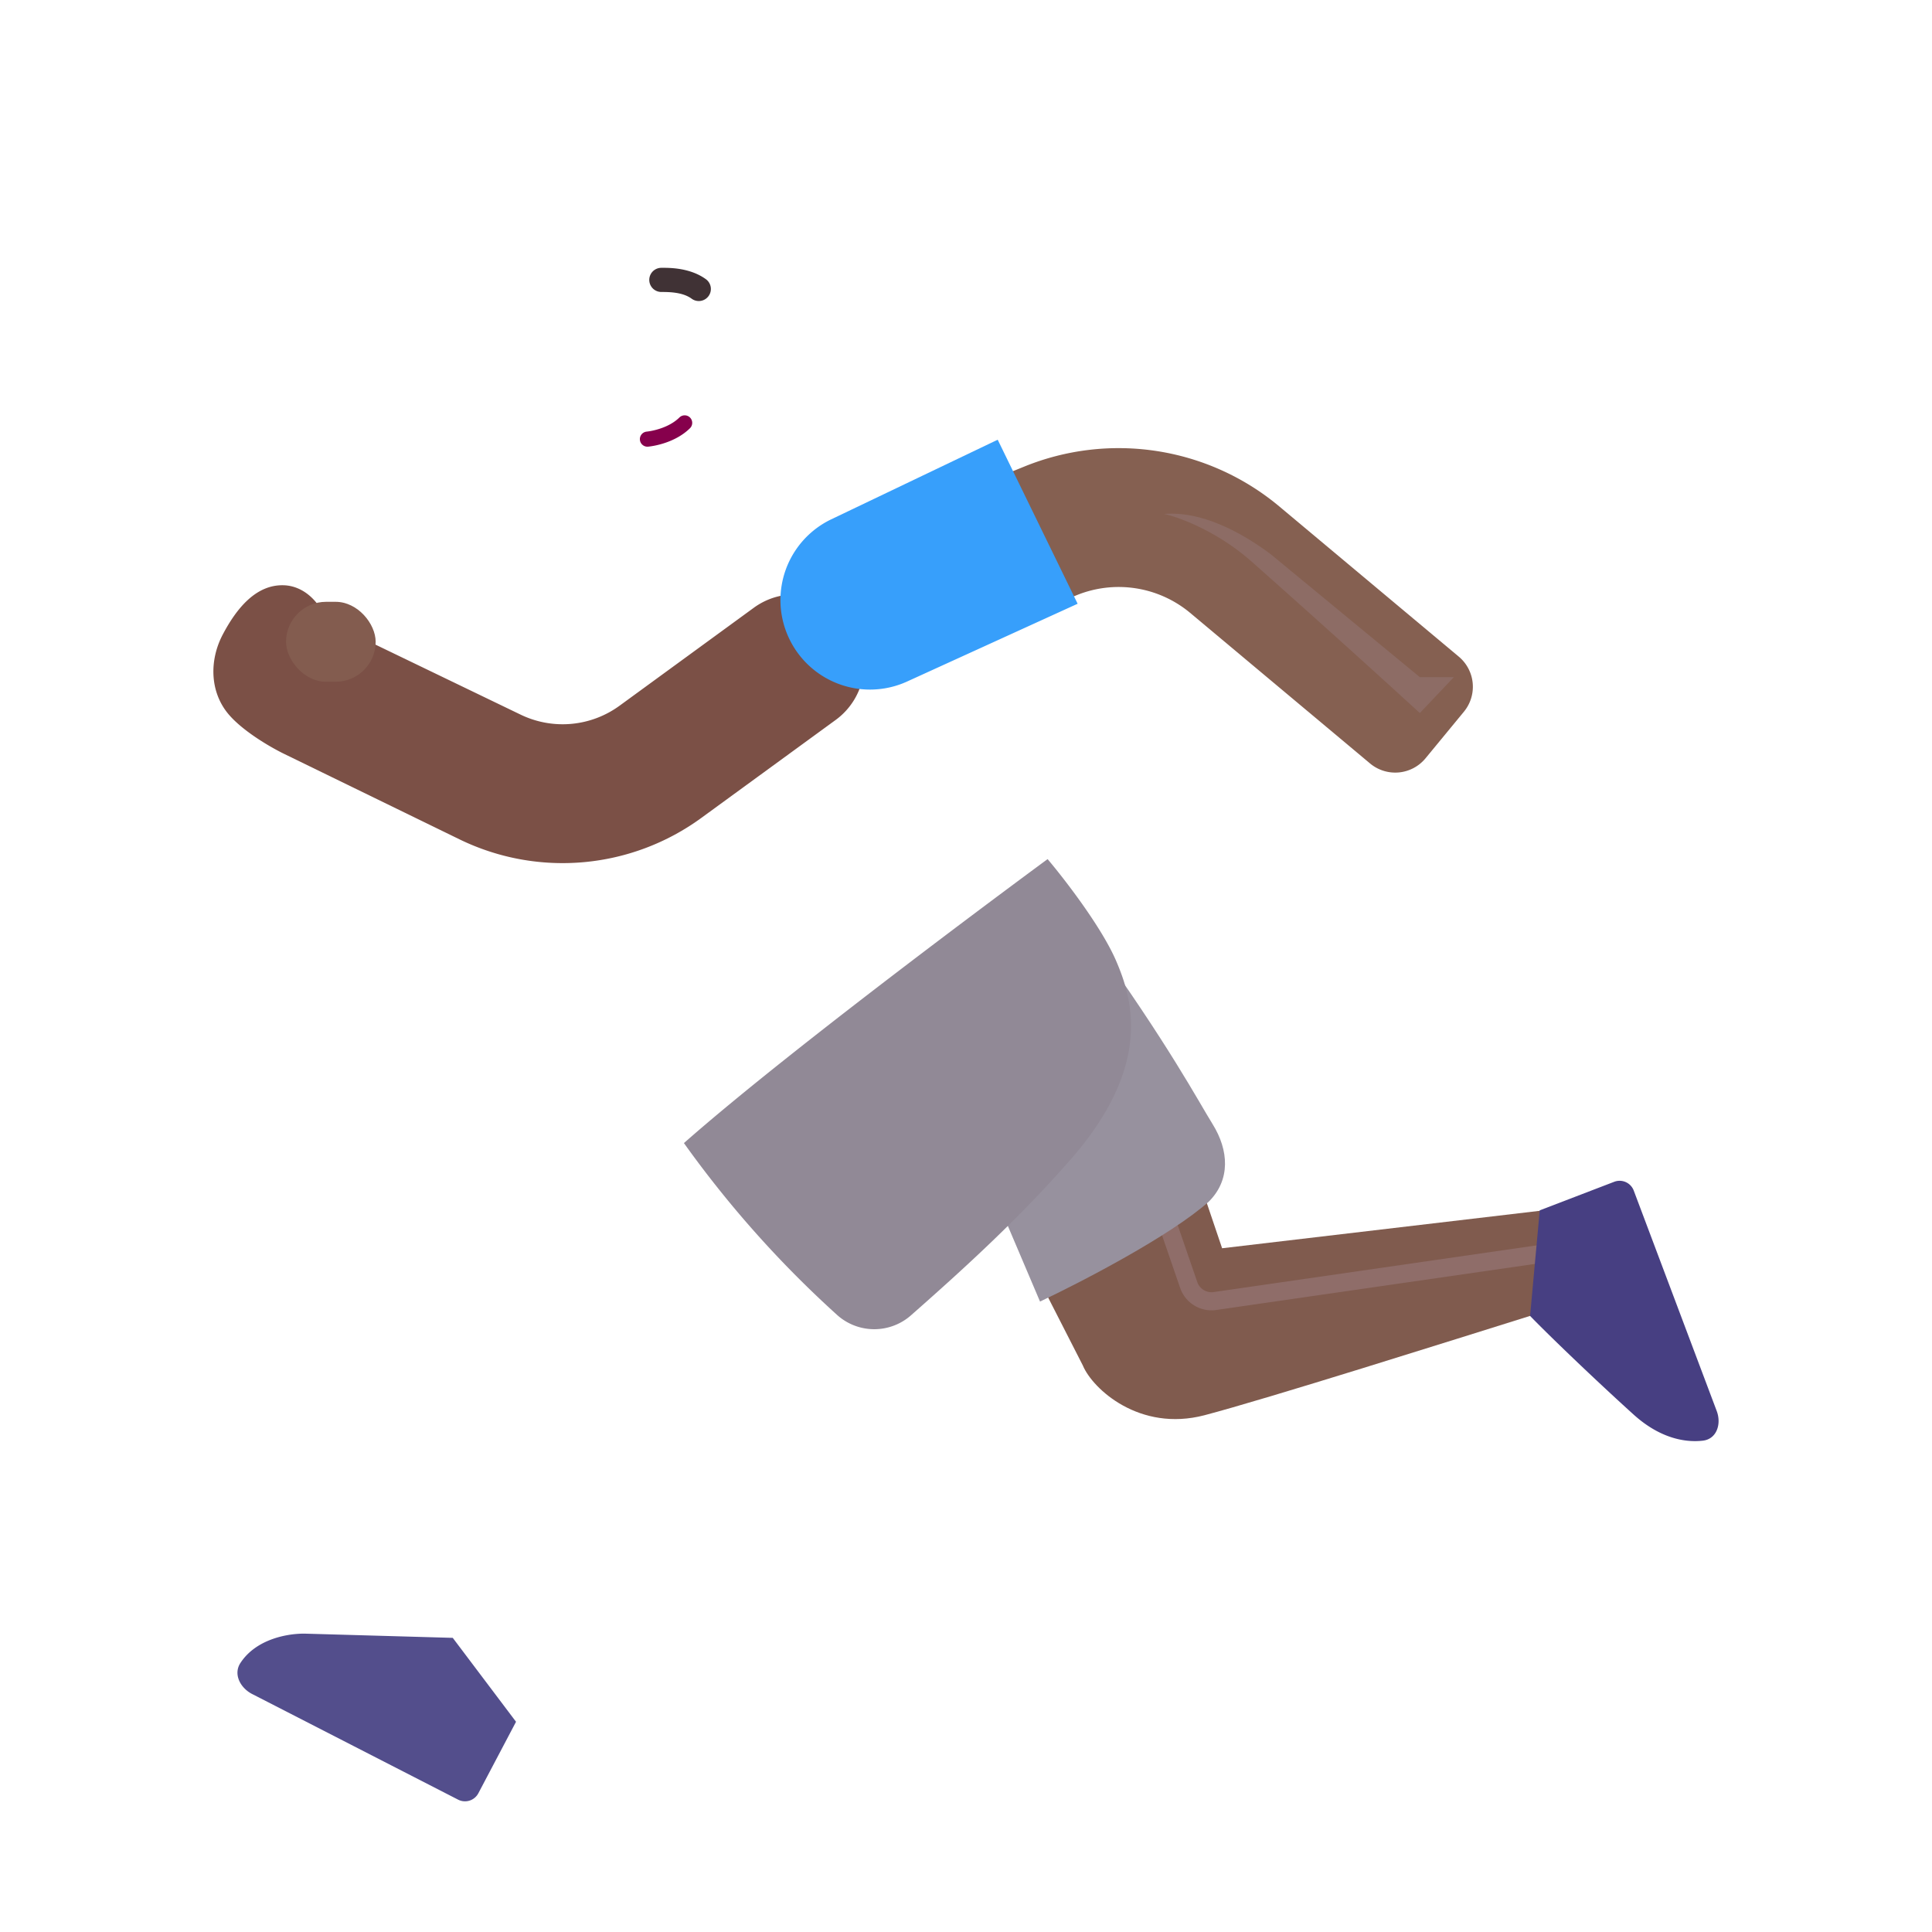 <svg xmlns="http://www.w3.org/2000/svg" width="3em" height="3em" viewBox="0 0 32 32"><g fill="none"><path fill="url(#)" d="M12.169 6.828h1.946v3.44h-1.946z" transform="rotate(-4.337 12.169 6.828)"/><path fill="url(#)" d="M12.169 6.828h1.946v3.44h-1.946z" transform="rotate(-4.337 12.169 6.828)"/><path fill="url(#)" d="M12.169 6.828h1.946v3.44h-1.946z" transform="rotate(-4.337 12.169 6.828)"/><g filter="url(#)"><path fill="#7B5046" d="M3.761 11.8c-.285-.364-.293-.871-.07-1.293s.547-.832 1.016-.813c.328.014.598.276.711.62q.105.027.206.076l3 1.447a1.6 1.6 0 0 0 1.639-.149l2.223-1.622a1.15 1.15 0 1 1 1.356 1.858l-2.224 1.622a3.9 3.9 0 0 1-3.993.363l-2.918-1.422c-.246-.12-.72-.399-.946-.687"/><path fill="url(#)" d="M3.761 11.8c-.285-.364-.293-.871-.07-1.293s.547-.832 1.016-.813c.328.014.598.276.711.62q.105.027.206.076l3 1.447a1.6 1.6 0 0 0 1.639-.149l2.223-1.622a1.15 1.15 0 1 1 1.356 1.858l-2.224 1.622a3.9 3.9 0 0 1-3.993.363l-2.918-1.422c-.246-.12-.72-.399-.946-.687"/><path fill="url(#)" d="M3.761 11.8c-.285-.364-.293-.871-.07-1.293s.547-.832 1.016-.813c.328.014.598.276.711.62q.105.027.206.076l3 1.447a1.6 1.6 0 0 0 1.639-.149l2.223-1.622a1.15 1.15 0 1 1 1.356 1.858l-2.224 1.622a3.9 3.9 0 0 1-3.993.363l-2.918-1.422c-.246-.12-.72-.399-.946-.687"/><path fill="url(#)" d="M3.761 11.8c-.285-.364-.293-.871-.07-1.293s.547-.832 1.016-.813c.328.014.598.276.711.62q.105.027.206.076l3 1.447a1.6 1.6 0 0 0 1.639-.149l2.223-1.622a1.15 1.15 0 1 1 1.356 1.858l-2.224 1.622a3.9 3.9 0 0 1-3.993.363l-2.918-1.422c-.246-.12-.72-.399-.946-.687"/></g><path fill="url(#)" d="m13.136 8.882l.74-.39a1 1 0 0 1 .584-.106l2.003 1.774c-.229 1.788.13 3.007.9 4.076l-4.253 3.23c-1.517-2.635-1.93-5.072-1.556-6.354c.318-1.228 1.05-1.898 1.582-2.23"/><path fill="url(#)" d="m13.136 8.882l.74-.39a1 1 0 0 1 .584-.106l2.003 1.774c-.229 1.788.13 3.007.9 4.076l-4.253 3.23c-1.517-2.635-1.93-5.072-1.556-6.354c.318-1.228 1.05-1.898 1.582-2.23"/><path fill="url(#)" d="m13.136 8.882l.74-.39a1 1 0 0 1 .584-.106l2.003 1.774c-.229 1.788.13 3.007.9 4.076l-4.253 3.23c-1.517-2.635-1.93-5.072-1.556-6.354c.318-1.228 1.05-1.898 1.582-2.23"/><path fill="url(#)" d="m13.136 8.882l.74-.39a1 1 0 0 1 .584-.106l2.003 1.774c-.229 1.788.13 3.007.9 4.076l-4.253 3.23c-1.517-2.635-1.93-5.072-1.556-6.354c.318-1.228 1.05-1.898 1.582-2.23"/><path fill="url(#)" d="m13.136 8.882l.74-.39a1 1 0 0 1 .584-.106l2.003 1.774c-.229 1.788.13 3.007.9 4.076l-4.253 3.23c-1.517-2.635-1.93-5.072-1.556-6.354c.318-1.228 1.05-1.898 1.582-2.23"/><path fill="url(#)" d="m13.136 8.882l.74-.39a1 1 0 0 1 .584-.106l2.003 1.774c-.229 1.788.13 3.007.9 4.076l-4.253 3.23c-1.517-2.635-1.93-5.072-1.556-6.354c.318-1.228 1.05-1.898 1.582-2.23"/><g filter="url(#)"><path stroke="url(#)" stroke-width=".4" d="m5.213 11.147l3.485 1.695"/></g><circle cx="22.204" cy="12.013" r=".63" fill="url(#)"/><g filter="url(#)"><path fill="#856051" fill-rule="evenodd" d="M19.704 10.144a1.85 1.85 0 0 0-1.873-.285l-2.687 1.092l-.866-2.13l2.687-1.093a4.15 4.15 0 0 1 4.2.64l2.997 2.508a.65.65 0 0 1 .085.912l-.636.772a.65.65 0 0 1-.919.085z" clip-rule="evenodd"/></g><path fill="#379FFB" d="m17.849 10l-1.324-2.717l-2.764 1.322a1.483 1.483 0 0 0 1.255 2.687z"/><path fill="url(#)" d="m17.849 10l-1.324-2.717l-2.764 1.322a1.483 1.483 0 0 0 1.255 2.687z"/><path fill="url(#)" d="m17.849 10l-1.324-2.717l-2.764 1.322a1.483 1.483 0 0 0 1.255 2.687z"/><path fill="url(#)" d="m17.849 10l-1.324-2.717l-2.764 1.322a1.483 1.483 0 0 0 1.255 2.687z"/><rect width="1.484" height="1.324" x="4.738" y="9.968" fill="#835C4F" rx=".662"/><rect width="1.484" height="1.324" x="4.738" y="9.968" fill="url(#)" rx=".662"/><rect width="1.484" height="1.324" x="4.738" y="9.968" fill="url(#)" rx=".662"/><path fill="url(#)" d="M9.015 21.91a855 855 0 0 1-1.546 5.218l1.074 1.39c.86-1.614 2.641-4.986 2.93-5.66c.242-.566.566-.71.808-.855l1.34-.805l-1.973-2.472c-.12.093-.594.444-1.32 1.074c-.734.636-1.169 1.617-1.313 2.11"/><path fill="url(#)" d="M9.015 21.91a855 855 0 0 1-1.546 5.218l1.074 1.39c.86-1.614 2.641-4.986 2.93-5.66c.242-.566.566-.71.808-.855l1.34-.805l-1.973-2.472c-.12.093-.594.444-1.32 1.074c-.734.636-1.169 1.617-1.313 2.11"/><path fill="url(#)" d="M9.015 21.91a855 855 0 0 1-1.546 5.218l1.074 1.39c.86-1.614 2.641-4.986 2.93-5.66c.242-.566.566-.71.808-.855l1.34-.805l-1.973-2.472c-.12.093-.594.444-1.32 1.074c-.734.636-1.169 1.617-1.313 2.11"/><path fill="url(#)" d="M9.015 21.91a855 855 0 0 1-1.546 5.218l1.074 1.39c.86-1.614 2.641-4.986 2.93-5.66c.242-.566.566-.71.808-.855l1.34-.805l-1.973-2.472c-.12.093-.594.444-1.32 1.074c-.734.636-1.169 1.617-1.313 2.11"/><g filter="url(#)"><path fill="#534E8C" d="m5.039 27.058l2.46.07l1.048 1.39l-.624 1.184a.25.25 0 0 1-.335.106l-3.41-1.749c-.197-.1-.317-.328-.197-.513c.247-.381.74-.488 1.058-.488"/><path fill="url(#)" d="m5.039 27.058l2.46.07l1.048 1.39l-.624 1.184a.25.25 0 0 1-.335.106l-3.41-1.749c-.197-.1-.317-.328-.197-.513c.247-.381.74-.488 1.058-.488"/><path fill="url(#)" d="m5.039 27.058l2.46.07l1.048 1.39l-.624 1.184a.25.25 0 0 1-.335.106l-3.41-1.749c-.197-.1-.317-.328-.197-.513c.247-.381.74-.488 1.058-.488"/></g><path fill="url(#)" d="m5.039 27.058l2.46.07l1.048 1.39l-.624 1.184a.25.25 0 0 1-.335.106l-3.41-1.749c-.197-.1-.317-.328-.197-.513c.247-.381.74-.488 1.058-.488"/><g filter="url(#)"><path fill="#805B4E" d="m17.937 22.62l-.652-1.277l2.613-1.684l.344 1.016l5.836-.688l-.625 1.774c-1.422.445-4.465 1.407-5.504 1.68c-1.074.28-1.848-.434-2.012-.82"/><path fill="url(#)" d="m17.937 22.62l-.652-1.277l2.613-1.684l.344 1.016l5.836-.688l-.625 1.774c-1.422.445-4.465 1.407-5.504 1.68c-1.074.28-1.848-.434-2.012-.82"/><path fill="url(#)" d="m17.937 22.62l-.652-1.277l2.613-1.684l.344 1.016l5.836-.688l-.625 1.774c-1.422.445-4.465 1.407-5.504 1.68c-1.074.28-1.848-.434-2.012-.82"/></g><g filter="url(#)"><path stroke="#8F6D69" stroke-width=".3" d="m19.297 20.144l.392 1.14a.4.4 0 0 0 .435.265l5.761-.833"/></g><path fill="#473F82" d="m26.737 19.574l-1.234.473l-.16 1.749c.305.315 1.058 1.04 1.715 1.634c.428.387.844.467 1.146.432c.23-.026.312-.276.23-.492l-1.374-3.65a.25.25 0 0 0-.323-.146"/><path fill="url(#)" d="m26.737 19.574l-1.234.473l-.16 1.749c.305.315 1.058 1.04 1.715 1.634c.428.387.844.467 1.146.432c.23-.026.312-.276.23-.492l-1.374-3.65a.25.25 0 0 0-.323-.146"/><path fill="url(#)" d="m26.737 19.574l-1.234.473l-.16 1.749c.305.315 1.058 1.04 1.715 1.634c.428.387.844.467 1.146.432c.23-.026.312-.276.23-.492l-1.374-3.65a.25.25 0 0 0-.323-.146"/><path fill="url(#)" d="m26.737 19.574l-1.234.473l-.16 1.749c.305.315 1.058 1.04 1.715 1.634c.428.387.844.467 1.146.432c.23-.026.312-.276.23-.492l-1.374-3.65a.25.25 0 0 0-.323-.146"/><g filter="url(#)"><path fill="#97919E" d="m17.226 21.558l-.914-2.149l1.793-3.844c1.258 1.754 1.738 2.665 1.98 3.055c.269.433.298.922-.062 1.281c-.637.57-2.13 1.342-2.797 1.657"/><path fill="url(#)" d="m17.226 21.558l-.914-2.149l1.793-3.844c1.258 1.754 1.738 2.665 1.98 3.055c.269.433.298.922-.062 1.281c-.637.57-2.13 1.342-2.797 1.657"/></g><path fill="#918996" d="M17.351 14.23s-4.125 3.03-6.023 4.703a17.7 17.7 0 0 0 2.544 2.853a.92.92 0 0 0 1.23-.012c.92-.81 1.78-1.601 2.616-2.552c1.375-1.563 1.047-2.663.766-3.313c-.244-.562-.857-1.354-1.133-1.68"/><path fill="url(#)" d="M17.351 14.23s-4.125 3.03-6.023 4.703a17.7 17.7 0 0 0 2.544 2.853a.92.92 0 0 0 1.23-.012c.92-.81 1.78-1.601 2.616-2.552c1.375-1.563 1.047-2.663.766-3.313c-.244-.562-.857-1.354-1.133-1.68"/><path fill="url(#)" d="M17.351 14.23s-4.125 3.03-6.023 4.703a17.7 17.7 0 0 0 2.544 2.853a.92.92 0 0 0 1.23-.012c.92-.81 1.78-1.601 2.616-2.552c1.375-1.563 1.047-2.663.766-3.313c-.244-.562-.857-1.354-1.133-1.68"/><path fill="url(#)" d="M17.351 14.23s-4.125 3.03-6.023 4.703a17.7 17.7 0 0 0 2.544 2.853a.92.92 0 0 0 1.23-.012c.92-.81 1.78-1.601 2.616-2.552c1.375-1.563 1.047-2.663.766-3.313c-.244-.562-.857-1.354-1.133-1.68"/><path fill="url(#)" d="M17.351 14.23s-4.125 3.03-6.023 4.703a17.7 17.7 0 0 0 2.544 2.853a.92.92 0 0 0 1.23-.012c.92-.81 1.78-1.601 2.616-2.552c1.375-1.563 1.047-2.663.766-3.313c-.244-.562-.857-1.354-1.133-1.68"/><path fill="url(#)" d="M17.351 14.23s-4.125 3.03-6.023 4.703a17.7 17.7 0 0 0 2.544 2.853a.92.92 0 0 0 1.23-.012c.92-.81 1.78-1.601 2.616-2.552c1.375-1.563 1.047-2.663.766-3.313c-.244-.562-.857-1.354-1.133-1.68"/><g filter="url(#)"><path fill="#8D6C65" d="M20.705 9.279c-.563-.488-1.182-.714-1.422-.766c.704-.058 1.422.41 1.766.668l2.468 2.035h.563l-.563.594a241 241 0 0 0-2.812-2.531"/></g><path fill="url(#)" d="M9.954 5.973a1 1 0 0 0 .258-.457h.18v1.125c-.215.137-.523.115-.614-.09c-.078-.176-.02-.394.176-.578"/><g filter="url(#)"><path fill="url(#)" d="M10.178 5.01c.038-.802.298-1.188.42-1.301h3.732l.063 3.163c-.867 2.122-3.511 2.213-3.907 1.446s-.353-2.381-.308-3.309"/><path fill="url(#)" d="M10.178 5.01c.038-.802.298-1.188.42-1.301h3.732l.063 3.163c-.867 2.122-3.511 2.213-3.907 1.446s-.353-2.381-.308-3.309"/><path fill="url(#)" d="M10.178 5.01c.038-.802.298-1.188.42-1.301h3.732l.063 3.163c-.867 2.122-3.511 2.213-3.907 1.446s-.353-2.381-.308-3.309"/><path fill="url(#)" d="M10.178 5.01c.038-.802.298-1.188.42-1.301h3.732l.063 3.163c-.867 2.122-3.511 2.213-3.907 1.446s-.353-2.381-.308-3.309"/></g><g filter="url(#)"><path fill="url(#)" d="M10.817 4.256c-.656 0-.969-.37-1-.836c0-.656.501-.795.695-.816c.219-.024.305-.047.61-.262a.9.9 0 0 1 .91-.097c.148.07.476.105.71.035c.391-.118.696-.114.997.117c.209.16.363.16.613.16c.344 0 .636.154.855.32c.658.498.583 2.207.258 3.168c-.31.92-.777 1.028-1.168.992c-.47-.042-.59-.398-.66-.695c-.056-.237-.2-.99-.265-1.237c-.136-.063-.432-.086-.532-.474c-.1-.387-.492-.432-.758-.406c-.16.016-.609.031-1.265.031"/><path fill="url(#)" d="M10.817 4.256c-.656 0-.969-.37-1-.836c0-.656.501-.795.695-.816c.219-.024.305-.047.61-.262a.9.9 0 0 1 .91-.097c.148.07.476.105.71.035c.391-.118.696-.114.997.117c.209.16.363.16.613.16c.344 0 .636.154.855.32c.658.498.583 2.207.258 3.168c-.31.92-.777 1.028-1.168.992c-.47-.042-.59-.398-.66-.695c-.056-.237-.2-.99-.265-1.237c-.136-.063-.432-.086-.532-.474c-.1-.387-.492-.432-.758-.406c-.16.016-.609.031-1.265.031"/><path fill="url(#)" d="M10.817 4.256c-.656 0-.969-.37-1-.836c0-.656.501-.795.695-.816c.219-.024.305-.047.61-.262a.9.9 0 0 1 .91-.097c.148.07.476.105.71.035c.391-.118.696-.114.997.117c.209.16.363.16.613.16c.344 0 .636.154.855.32c.658.498.583 2.207.258 3.168c-.31.92-.777 1.028-1.168.992c-.47-.042-.59-.398-.66-.695c-.056-.237-.2-.99-.265-1.237c-.136-.063-.432-.086-.532-.474c-.1-.387-.492-.432-.758-.406c-.16.016-.609.031-1.265.031"/></g><path fill="url(#)" d="m12.949 6.463l.2-1.439a.727.727 0 0 1-.2 1.44"/><path fill="url(#)" d="m12.949 6.463l.2-1.439a.727.727 0 0 1-.2 1.44"/><path fill="url(#)" d="m12.949 6.463l.2-1.439a.727.727 0 0 1-.2 1.44"/><path fill="#86004C" fill-rule="evenodd" d="M11.43 6.917a.125.125 0 0 1-.002.176c-.238.234-.582.294-.692.305a.125.125 0 0 1-.025-.249c.093-.01.366-.061.542-.234a.125.125 0 0 1 .177.002" clip-rule="evenodd"/><path fill="#fff" d="M10.684 5.803h.989c0-.391-.222-.709-.495-.709c-.272 0-.494.318-.494.71"/><path fill="url(#)" d="M11.29 5.803V5.8c0-.32-.137-.58-.307-.58s-.306.26-.306.58v.004z"/><path fill="url(#)" d="m11.094 5.803l.004-.072c0-.186-.078-.336-.175-.336c-.098 0-.176.15-.176.336q0 .038.004.072z"/><ellipse cx="10.858" cy="5.452" fill="url(#)" rx=".064" ry=".088" transform="rotate(24.61 10.858 5.452)"/><g filter="url(#)"><path fill="#403235" fill-rule="evenodd" d="M11.454 4.946c-.147-.106-.363-.11-.5-.11a.2.2 0 0 1 0-.4h.009c.128-.001.464-.001.724.185a.2.2 0 1 1-.233.325" clip-rule="evenodd"/></g><defs><radialGradient id="" cx="0" cy="0" r="1" gradientTransform="matrix(-.052 -2.213 1.599 -.037 13.877 8.837)" gradientUnits="userSpaceOnUse"><stop offset=".116" stop-color="#8A675C"/><stop offset="1" stop-color="#7B4D47"/></radialGradient><radialGradient id="" cx="0" cy="0" r="1" gradientTransform="matrix(-.536 .664 -.9 -.726 14.232 7.267)" gradientUnits="userSpaceOnUse"><stop stop-color="#6D3D30"/><stop offset="1" stop-color="#6D3D30" stop-opacity="0"/></radialGradient><radialGradient id="" cx="0" cy="0" r="1" gradientTransform="matrix(.011 -.869 .24 .003 12.383 9.241)" gradientUnits="userSpaceOnUse"><stop stop-color="#916B63"/><stop offset="1" stop-color="#614E4A" stop-opacity="0"/><stop offset="1" stop-color="#916B63" stop-opacity="0"/></radialGradient><radialGradient id="" cx="0" cy="0" r="1" gradientTransform="matrix(1.21 -.125 .201 1.944 3.535 11.638)" gradientUnits="userSpaceOnUse"><stop stop-color="#9B7467"/><stop offset="1" stop-color="#9B7467" stop-opacity="0"/></radialGradient><radialGradient id="" cx="0" cy="0" r="1" gradientTransform="matrix(-.281 3.656 -2.222 -.171 11.65 11.367)" gradientUnits="userSpaceOnUse"><stop stop-color="#754242"/><stop offset="1" stop-color="#754242" stop-opacity="0"/></radialGradient><radialGradient id="" cx="0" cy="0" r="1" gradientTransform="rotate(152.24 1.319 6.124)scale(.671 1.088)" gradientUnits="userSpaceOnUse"><stop offset=".258" stop-color="#70433C"/><stop offset="1" stop-color="#70433C" stop-opacity="0"/></radialGradient><radialGradient id="" cx="0" cy="0" r="1" gradientTransform="rotate(-103.261 13.89 2.757)scale(5.33 3.051)" gradientUnits="userSpaceOnUse"><stop offset=".175" stop-color="#346ECE"/><stop offset="1" stop-color="#346ECE" stop-opacity="0"/></radialGradient><radialGradient id="" cx="0" cy="0" r="1" gradientTransform="rotate(84.038 -1.226 12.591)scale(5.687 2.16)" gradientUnits="userSpaceOnUse"><stop stop-color="#63A0DB"/><stop offset="1" stop-color="#347CDB" stop-opacity="0"/></radialGradient><radialGradient id="" cx="0" cy="0" r="1" gradientTransform="matrix(-2.406 .719 -1.453 -4.864 17.109 13.315)" gradientUnits="userSpaceOnUse"><stop stop-color="#598FC9"/><stop offset="1" stop-color="#598FC9" stop-opacity="0"/></radialGradient><radialGradient id="" cx="0" cy="0" r="1" gradientTransform="matrix(1.606 -.725 .882 1.954 14.394 10.903)" gradientUnits="userSpaceOnUse"><stop offset=".238" stop-color="#2B71E5"/><stop offset="1" stop-color="#2B71E5" stop-opacity="0"/></radialGradient><radialGradient id="" cx="0" cy="0" r="1" gradientTransform="matrix(-1.031 .609 -.642 -1.086 13.677 10.597)" gradientUnits="userSpaceOnUse"><stop stop-color="#529CEA"/><stop offset="1" stop-color="#529CEA" stop-opacity="0"/></radialGradient><radialGradient id="" cx="0" cy="0" r="1" gradientTransform="rotate(24.692 -16.847 55.333)scale(1.122 1.178)" gradientUnits="userSpaceOnUse"><stop stop-color="#80504F"/><stop offset=".906" stop-color="#733F61"/></radialGradient><radialGradient id="" cx="0" cy="0" r="1" gradientTransform="matrix(1.281 .188 -.317 2.164 12.671 9.91)" gradientUnits="userSpaceOnUse"><stop stop-color="#5AA7EA"/><stop offset="1" stop-color="#5AA7EA" stop-opacity="0"/></radialGradient><radialGradient id="" cx="0" cy="0" r="1" gradientTransform="matrix(-.875 .422 -.659 -1.367 17.358 8.394)" gradientUnits="userSpaceOnUse"><stop offset=".164" stop-color="#4DB0FB"/><stop offset="1" stop-color="#4DB0FB" stop-opacity="0"/></radialGradient><radialGradient id="" cx="0" cy="0" r="1" gradientTransform="matrix(.438 -.748 1.057 .618 5.276 11.292)" gradientUnits="userSpaceOnUse"><stop stop-color="#7D4858"/><stop offset="1" stop-color="#7D4858" stop-opacity="0"/></radialGradient><radialGradient id="" cx="0" cy="0" r="1" gradientTransform="matrix(.559 0 0 1.248 4.717 10.63)" gradientUnits="userSpaceOnUse"><stop stop-color="#98756A"/><stop offset="1" stop-color="#98756A" stop-opacity="0"/></radialGradient><radialGradient id="" cx="0" cy="0" r="1" gradientTransform="matrix(-4.653 9.341 -2.719 -1.354 14.084 21.083)" gradientUnits="userSpaceOnUse"><stop offset=".183" stop-color="#804D5F"/><stop offset="1" stop-color="#804D5F" stop-opacity="0"/></radialGradient><radialGradient id="" cx="0" cy="0" r="1" gradientTransform="matrix(-1.827 4.826 -1.339 -.507 13.911 21.048)" gradientUnits="userSpaceOnUse"><stop stop-color="#733E65"/><stop offset="1" stop-color="#733E65" stop-opacity="0"/></radialGradient><radialGradient id="" cx="0" cy="0" r="1" gradientTransform="matrix(.895 -.297 .493 1.486 3.933 27.908)" gradientUnits="userSpaceOnUse"><stop stop-color="#64628C"/><stop offset="1" stop-color="#64628C" stop-opacity="0"/></radialGradient><radialGradient id="" cx="0" cy="0" r="1" gradientTransform="rotate(71.565 -3.84 23.746)scale(1.705 1.023)" gradientUnits="userSpaceOnUse"><stop stop-color="#96736C"/><stop offset="1" stop-color="#96736C" stop-opacity="0"/></radialGradient><radialGradient id="" cx="0" cy="0" r="1" gradientTransform="matrix(.703 1.125 -2.573 1.608 17.87 20.773)" gradientUnits="userSpaceOnUse"><stop stop-color="#74446C"/><stop offset="1" stop-color="#74446C" stop-opacity="0"/></radialGradient><radialGradient id="" cx="0" cy="0" r="1" gradientTransform="matrix(2.438 4.75 -1.701 .873 17.015 18.722)" gradientUnits="userSpaceOnUse"><stop offset=".329" stop-color="#746484"/><stop offset="1" stop-color="#827483" stop-opacity="0"/></radialGradient><radialGradient id="" cx="0" cy="0" r="1" gradientTransform="matrix(2.875 3.594 -13.677 10.942 13.921 16.94)" gradientUnits="userSpaceOnUse"><stop offset=".554" stop-color="#917EA3" stop-opacity="0"/><stop offset="1" stop-color="#917EA3"/></radialGradient><radialGradient id="" cx="0" cy="0" r="1" gradientTransform="matrix(1.011 -2.181 7.255 3.364 14.536 22.42)" gradientUnits="userSpaceOnUse"><stop stop-color="#885FA7"/><stop offset="1" stop-color="#9583A6" stop-opacity="0"/></radialGradient><radialGradient id="" cx="0" cy="0" r="1" gradientTransform="matrix(-2.054 1.36 -1.293 -1.954 18.044 16.763)" gradientUnits="userSpaceOnUse"><stop stop-color="#AFA8B2"/><stop offset="1" stop-color="#9B92A1" stop-opacity="0"/></radialGradient><radialGradient id="" cx="0" cy="0" r="1" gradientTransform="matrix(1.906 -.906 .114 .239 13.515 17.05)" gradientUnits="userSpaceOnUse"><stop offset=".207" stop-color="#9C959A"/><stop offset="1" stop-color="#9C959A" stop-opacity="0"/></radialGradient><radialGradient id="" cx="0" cy="0" r="1" gradientTransform="matrix(.477 .258 -.364 .673 9.663 6.41)" gradientUnits="userSpaceOnUse"><stop offset=".101" stop-color="#9E746B"/><stop offset=".684" stop-color="#8A5752"/></radialGradient><radialGradient id="" cx="0" cy="0" r="1" gradientTransform="matrix(-.844 -.047 .057 -1.029 13.325 5.707)" gradientUnits="userSpaceOnUse"><stop offset=".156" stop-color="#794B40"/><stop offset="1" stop-color="#794B40" stop-opacity="0"/></radialGradient><radialGradient id="" cx="0" cy="0" r="1" gradientTransform="matrix(0 -5.188 1.406 0 10.428 6.895)" gradientUnits="userSpaceOnUse"><stop offset=".163" stop-color="#9D726C"/><stop offset="1" stop-color="#9A7468" stop-opacity="0"/></radialGradient><radialGradient id="" cx="0" cy="0" r="1" gradientTransform="matrix(0 .391 -.609 0 11.257 5.754)" gradientUnits="userSpaceOnUse"><stop offset=".155" stop-color="#845A4E"/><stop offset="1" stop-color="#845A4E" stop-opacity="0"/></radialGradient><radialGradient id="" cx="0" cy="0" r="1" gradientTransform="matrix(-3.437 3.125 -3.544 -3.898 15.2 3.045)" gradientUnits="userSpaceOnUse"><stop offset=".363" stop-color="#35232C"/><stop offset="1" stop-color="#2A1528"/></radialGradient><radialGradient id="" cx="0" cy="0" r="1" gradientTransform="rotate(81.634 5.35 10.635)scale(2.712 1.198)" gradientUnits="userSpaceOnUse"><stop offset=".106" stop-color="#3F3035"/><stop offset="1" stop-color="#3F3035" stop-opacity="0"/></radialGradient><radialGradient id="" cx="0" cy="0" r="1" gradientTransform="matrix(1.5 -.094 .184 2.944 9.903 3.66)" gradientUnits="userSpaceOnUse"><stop offset=".218" stop-color="#514342"/><stop offset="1" stop-color="#514342" stop-opacity="0"/></radialGradient><radialGradient id="" cx="0" cy="0" r="1" gradientTransform="matrix(.727 -.211 .103 .355 13.1 5.59)" gradientUnits="userSpaceOnUse"><stop offset=".17" stop-color="#917169"/><stop offset="1" stop-color="#7F5A4D"/></radialGradient><radialGradient id="" cx="0" cy="0" r="1" gradientTransform="matrix(.226 1.18 -1.229 .235 13.132 5.29)" gradientUnits="userSpaceOnUse"><stop offset=".716" stop-color="#7B4845" stop-opacity="0"/><stop offset="1" stop-color="#7B4845"/></radialGradient><radialGradient id="" cx="0" cy="0" r="1" gradientTransform="matrix(.273 0 0 .531 10.962 5.782)" gradientUnits="userSpaceOnUse"><stop offset=".895" stop-color="#916A62"/><stop offset="1" stop-color="#824D44"/></radialGradient><radialGradient id="" cx="0" cy="0" r="1" gradientTransform="matrix(.25 0 0 .541 10.794 5.803)" gradientUnits="userSpaceOnUse"><stop stop-color="#666361"/><stop offset=".813" stop-color="#565352"/></radialGradient><linearGradient id="" x1="14.394" x2="14.394" y1="8.347" y2="17.466" gradientUnits="userSpaceOnUse"><stop stop-color="#4091EC"/><stop offset="1" stop-color="#337FE1"/></linearGradient><linearGradient id="" x1="5.604" x2="8.541" y1="11.405" y2="13.03" gradientUnits="userSpaceOnUse"><stop stop-color="#845C57"/><stop offset="1" stop-color="#845C57" stop-opacity="0"/></linearGradient><linearGradient id="" x1="16.515" x2="15.109" y1="10.94" y2="8.503" gradientUnits="userSpaceOnUse"><stop stop-color="#2C6BD5"/><stop offset="1" stop-color="#2F89F4" stop-opacity="0"/></linearGradient><linearGradient id="" x1="12.453" x2="9.078" y1="20.003" y2="28.128" gradientUnits="userSpaceOnUse"><stop stop-color="#865A5D"/><stop offset="1" stop-color="#855956"/></linearGradient><linearGradient id="" x1="7.845" x2="9.12" y1="24.667" y2="25.15" gradientUnits="userSpaceOnUse"><stop stop-color="#A27A6C"/><stop offset="1" stop-color="#8B605A" stop-opacity="0"/></linearGradient><linearGradient id="" x1="5.898" x2="6.054" y1="28.964" y2="28.651" gradientUnits="userSpaceOnUse"><stop stop-color="#443088"/><stop offset="1" stop-color="#534F8C" stop-opacity="0"/></linearGradient><linearGradient id="" x1="8.14" x2="7.484" y1="29.362" y2="28.925" gradientUnits="userSpaceOnUse"><stop stop-color="#4C438D"/><stop offset="1" stop-color="#4C438D" stop-opacity="0"/></linearGradient><linearGradient id="" x1="26.14" x2="26.64" y1="19.558" y2="20.722" gradientUnits="userSpaceOnUse"><stop offset=".024" stop-color="#444367"/><stop offset="1" stop-color="#444367" stop-opacity="0"/></linearGradient><linearGradient id="" x1="26.14" x2="26.904" y1="22.519" y2="21.713" gradientUnits="userSpaceOnUse"><stop stop-color="#5A418F"/><stop offset="1" stop-color="#5A418F" stop-opacity="0"/></linearGradient><linearGradient id="" x1="27.922" x2="27.515" y1="21.8" y2="21.94" gradientUnits="userSpaceOnUse"><stop offset=".213" stop-color="#5E5D8F"/><stop offset="1" stop-color="#484083" stop-opacity="0"/></linearGradient><linearGradient id="" x1="13.171" x2="13.859" y1="17.19" y2="18.122" gradientUnits="userSpaceOnUse"><stop stop-color="#908582"/><stop offset="1" stop-color="#908582" stop-opacity="0"/></linearGradient><linearGradient id="" x1="13.012" x2="10.15" y1="6.45" y2="6.621" gradientUnits="userSpaceOnUse"><stop stop-color="#825756"/><stop offset="1" stop-color="#875D51"/></linearGradient><linearGradient id="" x1="12.999" x2="13.28" y1="5.625" y2="5.703" gradientUnits="userSpaceOnUse"><stop stop-color="#8A655B"/><stop offset="1" stop-color="#825C51" stop-opacity="0"/></linearGradient><linearGradient id="" x1="10.787" x2="10.973" y1="5.413" y2="5.474" gradientUnits="userSpaceOnUse"><stop stop-color="#fff"/><stop offset="1" stop-color="#fff" stop-opacity="0"/></linearGradient><filter id="" width="10.979" height="5.402" x="3.335" y="9.094" color-interpolation-filters="sRGB" filterUnits="userSpaceOnUse"><feFlood flood-opacity="0" result="BackgroundImageFix"/><feBlend in="SourceGraphic" in2="BackgroundImageFix" result="shape"/><feColorMatrix in="SourceAlpha" result="hardAlpha" values="0 0 0 0 0 0 0 0 0 0 0 0 0 0 0 0 0 0 127 0"/><feOffset dx="-.2" dy=".2"/><feGaussianBlur stdDeviation=".25"/><feComposite in2="hardAlpha" k2="-1" k3="1" operator="arithmetic"/><feColorMatrix values="0 0 0 0 0.455 0 0 0 0 0.306 0 0 0 0 0.263 0 0 0 1 0"/><feBlend in2="shape" result="effect1_innerShadow_4002_540"/><feColorMatrix in="SourceAlpha" result="hardAlpha" values="0 0 0 0 0 0 0 0 0 0 0 0 0 0 0 0 0 0 127 0"/><feOffset dx="-.2" dy="-.6"/><feGaussianBlur stdDeviation=".5"/><feComposite in2="hardAlpha" k2="-1" k3="1" operator="arithmetic"/><feColorMatrix values="0 0 0 0 0.463 0 0 0 0 0.239 0 0 0 0 0.376 0 0 0 1 0"/><feBlend in2="effect1_innerShadow_4002_540" result="effect2_innerShadow_4002_540"/></filter><filter id="" width="4.059" height="2.455" x="4.926" y="10.767" color-interpolation-filters="sRGB" filterUnits="userSpaceOnUse"><feFlood flood-opacity="0" result="BackgroundImageFix"/><feBlend in="SourceGraphic" in2="BackgroundImageFix" result="shape"/><feGaussianBlur result="effect1_foregroundBlur_4002_540" stdDeviation=".1"/></filter><filter id="" width="10.118" height="6.174" x="14.278" y="6.622" color-interpolation-filters="sRGB" filterUnits="userSpaceOnUse"><feFlood flood-opacity="0" result="BackgroundImageFix"/><feBlend in="SourceGraphic" in2="BackgroundImageFix" result="shape"/><feColorMatrix in="SourceAlpha" result="hardAlpha" values="0 0 0 0 0 0 0 0 0 0 0 0 0 0 0 0 0 0 127 0"/><feOffset dy="-.8"/><feGaussianBlur stdDeviation=".7"/><feComposite in2="hardAlpha" k2="-1" k3="1" operator="arithmetic"/><feColorMatrix values="0 0 0 0 0.486 0 0 0 0 0.282 0 0 0 0 0.408 0 0 0 1 0"/><feBlend in2="shape" result="effect1_innerShadow_4002_540"/></filter><filter id="" width="4.813" height="3.178" x="3.933" y="27.058" color-interpolation-filters="sRGB" filterUnits="userSpaceOnUse"><feFlood flood-opacity="0" result="BackgroundImageFix"/><feBlend in="SourceGraphic" in2="BackgroundImageFix" result="shape"/><feColorMatrix in="SourceAlpha" result="hardAlpha" values="0 0 0 0 0 0 0 0 0 0 0 0 0 0 0 0 0 0 127 0"/><feOffset dx=".2" dy=".4"/><feGaussianBlur stdDeviation=".2"/><feComposite in2="hardAlpha" k2="-1" k3="1" operator="arithmetic"/><feColorMatrix values="0 0 0 0 0.298 0 0 0 0 0.286 0 0 0 0 0.455 0 0 0 1 0"/><feBlend in2="shape" result="effect1_innerShadow_4002_540"/></filter><filter id="" width="9.043" height="4.345" x="17.285" y="19.159" color-interpolation-filters="sRGB" filterUnits="userSpaceOnUse"><feFlood flood-opacity="0" result="BackgroundImageFix"/><feBlend in="SourceGraphic" in2="BackgroundImageFix" result="shape"/><feColorMatrix in="SourceAlpha" result="hardAlpha" values="0 0 0 0 0 0 0 0 0 0 0 0 0 0 0 0 0 0 127 0"/><feOffset dx=".25" dy="-.5"/><feGaussianBlur stdDeviation=".5"/><feComposite in2="hardAlpha" k2="-1" k3="1" operator="arithmetic"/><feColorMatrix values="0 0 0 0 0.486 0 0 0 0 0.267 0 0 0 0 0.369 0 0 0 1 0"/><feBlend in2="shape" result="effect1_innerShadow_4002_540"/></filter><filter id="" width="7.552" height="2.409" x="18.755" y="19.695" color-interpolation-filters="sRGB" filterUnits="userSpaceOnUse"><feFlood flood-opacity="0" result="BackgroundImageFix"/><feBlend in="SourceGraphic" in2="BackgroundImageFix" result="shape"/><feGaussianBlur result="effect1_foregroundBlur_4002_540" stdDeviation=".2"/></filter><filter id="" width="3.978" height="6.092" x="16.312" y="15.465" color-interpolation-filters="sRGB" filterUnits="userSpaceOnUse"><feFlood flood-opacity="0" result="BackgroundImageFix"/><feBlend in="SourceGraphic" in2="BackgroundImageFix" result="shape"/><feColorMatrix in="SourceAlpha" result="hardAlpha" values="0 0 0 0 0 0 0 0 0 0 0 0 0 0 0 0 0 0 127 0"/><feOffset dy="-.1"/><feGaussianBlur stdDeviation=".25"/><feComposite in2="hardAlpha" k2="-1" k3="1" operator="arithmetic"/><feColorMatrix values="0 0 0 0 0.514 0 0 0 0 0.459 0 0 0 0 0.482 0 0 0 1 0"/><feBlend in2="shape" result="effect1_innerShadow_4002_540"/></filter><filter id="" width="5.797" height="4.302" x="18.783" y="8.008" color-interpolation-filters="sRGB" filterUnits="userSpaceOnUse"><feFlood flood-opacity="0" result="BackgroundImageFix"/><feBlend in="SourceGraphic" in2="BackgroundImageFix" result="shape"/><feGaussianBlur result="effect1_foregroundBlur_4002_540" stdDeviation=".25"/></filter><filter id="" width="4.443" height="5.249" x="9.95" y="3.509" color-interpolation-filters="sRGB" filterUnits="userSpaceOnUse"><feFlood flood-opacity="0" result="BackgroundImageFix"/><feBlend in="SourceGraphic" in2="BackgroundImageFix" result="shape"/><feColorMatrix in="SourceAlpha" result="hardAlpha" values="0 0 0 0 0 0 0 0 0 0 0 0 0 0 0 0 0 0 127 0"/><feOffset dx="-.2" dy="-.2"/><feGaussianBlur stdDeviation=".5"/><feComposite in2="hardAlpha" k2="-1" k3="1" operator="arithmetic"/><feColorMatrix values="0 0 0 0 0.467 0 0 0 0 0.278 0 0 0 0 0.373 0 0 0 1 0"/><feBlend in2="shape" result="effect1_innerShadow_4002_540"/></filter><filter id="" width="6.391" height="5.479" x="9.517" y="1.864" color-interpolation-filters="sRGB" filterUnits="userSpaceOnUse"><feFlood flood-opacity="0" result="BackgroundImageFix"/><feBlend in="SourceGraphic" in2="BackgroundImageFix" result="shape"/><feColorMatrix in="SourceAlpha" result="hardAlpha" values="0 0 0 0 0 0 0 0 0 0 0 0 0 0 0 0 0 0 127 0"/><feOffset dx="-.3" dy=".3"/><feGaussianBlur stdDeviation=".3"/><feComposite in2="hardAlpha" k2="-1" k3="1" operator="arithmetic"/><feColorMatrix values="0 0 0 0 0.263 0 0 0 0 0.212 0 0 0 0 0.227 0 0 0 1 0"/><feBlend in2="shape" result="effect1_innerShadow_4002_540"/><feColorMatrix in="SourceAlpha" result="hardAlpha" values="0 0 0 0 0 0 0 0 0 0 0 0 0 0 0 0 0 0 127 0"/><feOffset dx=".2" dy="-.3"/><feGaussianBlur stdDeviation=".375"/><feComposite in2="hardAlpha" k2="-1" k3="1" operator="arithmetic"/><feColorMatrix values="0 0 0 0 0.169 0 0 0 0 0.086 0 0 0 0 0.106 0 0 0 1 0"/><feBlend in2="effect1_innerShadow_4002_540" result="effect2_innerShadow_4002_540"/></filter><filter id="" width="1.117" height=".648" x="10.653" y="4.435" color-interpolation-filters="sRGB" filterUnits="userSpaceOnUse"><feFlood flood-opacity="0" result="BackgroundImageFix"/><feBlend in="SourceGraphic" in2="BackgroundImageFix" result="shape"/><feColorMatrix in="SourceAlpha" result="hardAlpha" values="0 0 0 0 0 0 0 0 0 0 0 0 0 0 0 0 0 0 127 0"/><feOffset dx="-.1" dy=".1"/><feGaussianBlur stdDeviation=".1"/><feComposite in2="hardAlpha" k2="-1" k3="1" operator="arithmetic"/><feColorMatrix values="0 0 0 0 0.22 0 0 0 0 0.169 0 0 0 0 0.18 0 0 0 1 0"/><feBlend in2="shape" result="effect1_innerShadow_4002_540"/></filter></defs></g></svg>